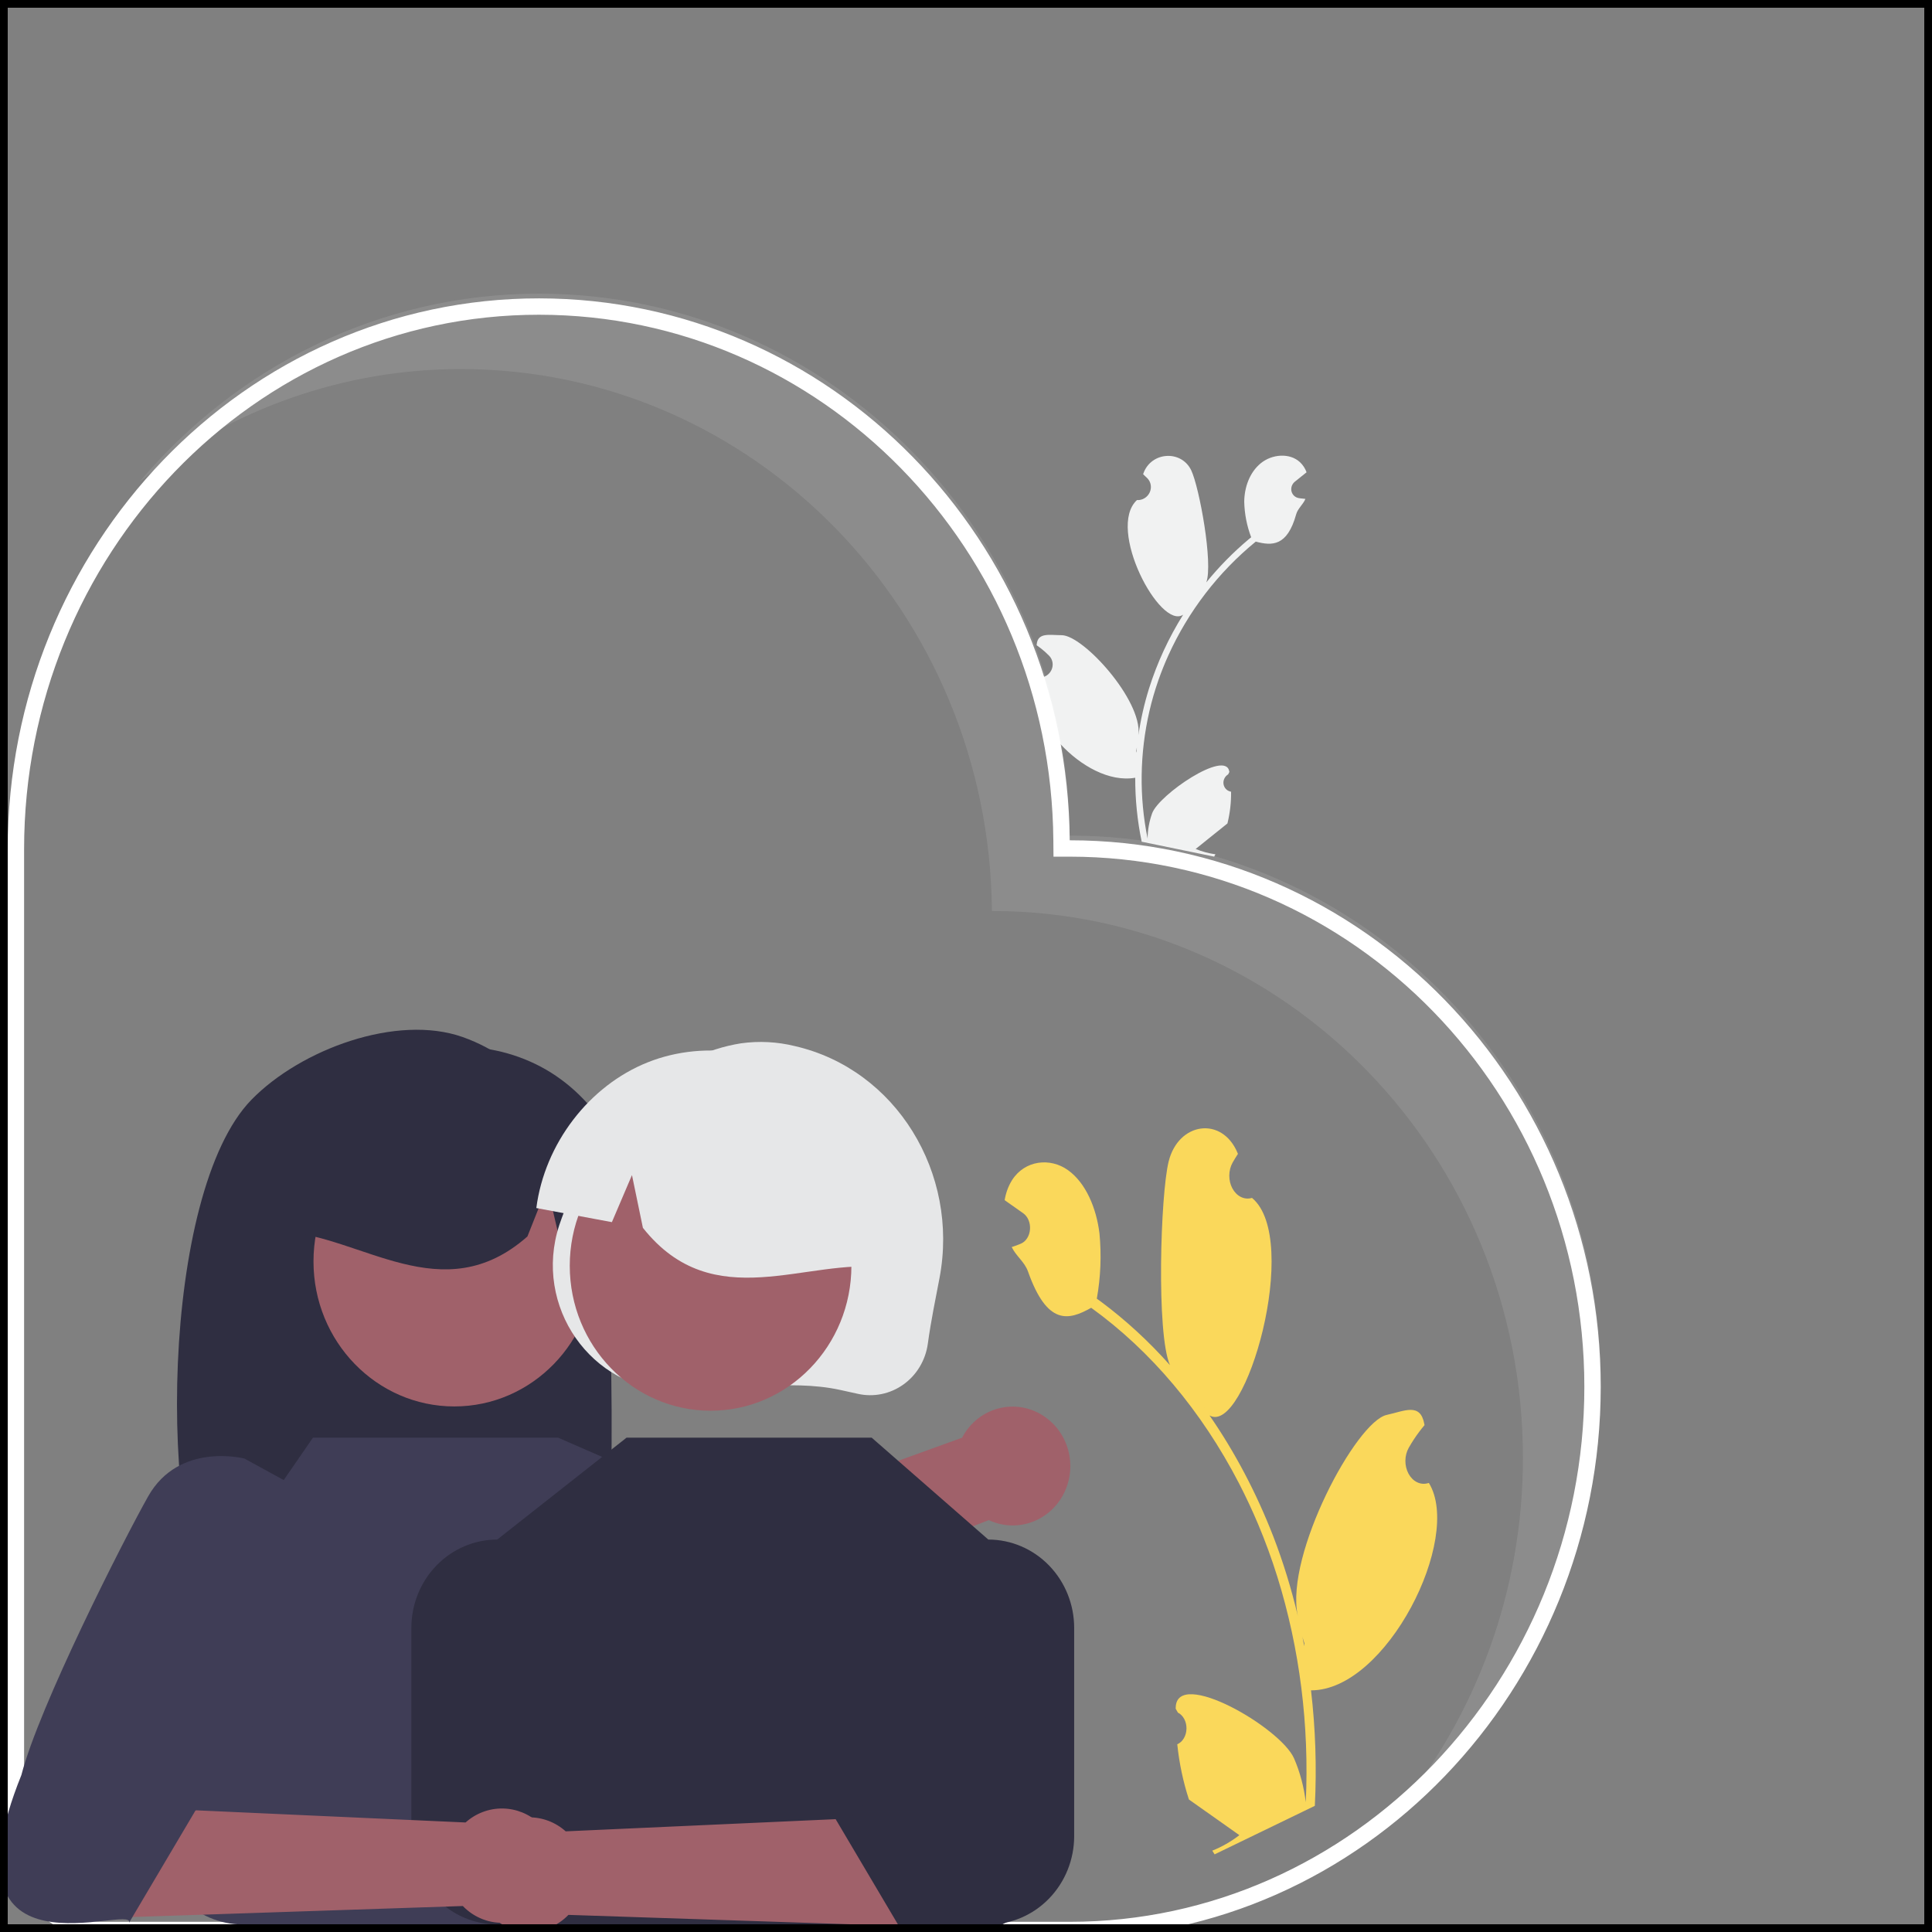 <svg width="250" height="250" viewBox="0 0 250 250" fill="none" xmlns="http://www.w3.org/2000/svg">
<rect x="0" y="0" width="250" height="250" fill="#808080" stroke="none"/>
<g clip-path="url(#clip0_816_363)">
<path d="M159.301 102.446C159.057 102.407 158.832 102.294 158.658 102.121C158.483 101.948 158.368 101.724 158.326 101.479C158.285 101.235 158.32 100.981 158.427 100.753C158.534 100.525 158.707 100.333 158.923 100.204L159.079 99.896C159.075 99.868 159.07 99.839 159.065 99.811C158.583 96.971 149.958 102.836 149.089 105.233C148.706 106.292 148.507 107.406 148.501 108.523C147.398 103.113 147.476 97.496 148.727 92.053C149.043 90.687 149.434 89.338 149.898 88.012C150.28 86.925 150.708 85.856 151.183 84.805C153.764 79.102 157.641 74.057 162.494 70.084C164.613 70.648 166.572 70.705 167.726 66.542C167.931 65.802 168.63 65.268 168.921 64.557C168.71 64.542 168.497 64.516 168.289 64.487C168.225 64.477 168.157 64.467 168.092 64.457L168.068 64.453C167.84 64.417 167.629 64.315 167.461 64.16C167.293 64.005 167.175 63.803 167.12 63.579C167.066 63.355 167.078 63.118 167.154 62.897C167.231 62.675 167.369 62.479 167.552 62.332C167.666 62.24 167.78 62.148 167.894 62.057C168.068 61.915 168.244 61.777 168.417 61.635C168.437 61.622 168.455 61.608 168.473 61.593C168.672 61.432 168.871 61.274 169.07 61.112C168.89 60.612 168.596 60.163 168.211 59.802C166.874 58.567 164.59 58.761 163.143 59.945C161.693 61.128 161.022 63.069 161.003 64.916C161.039 66.499 161.343 68.056 161.902 69.522C161.793 69.613 161.681 69.7 161.572 69.791C159.575 71.469 157.741 73.333 156.097 75.359C156.993 72.921 155.202 63.083 154.144 60.859C152.872 58.188 148.941 58.43 147.949 61.279C147.939 61.307 147.93 61.335 147.92 61.362C148.114 61.535 148.301 61.715 148.482 61.901C148.708 62.138 148.856 62.439 148.907 62.766C148.957 63.093 148.907 63.431 148.764 63.734C148.621 64.038 148.39 64.293 148.103 64.468C147.816 64.642 147.486 64.726 147.155 64.71L147.121 64.709C143.141 68.396 150.12 81.563 153.098 79.542C151.224 82.534 149.739 85.748 148.681 89.101C148.064 91.081 147.605 93.103 147.31 95.147L147.317 95.074C147.797 90.588 140.172 82.2 137.38 82.193C135.772 82.189 134.275 81.806 134.146 83.418C134.144 83.444 134.142 83.469 134.14 83.495C134.515 83.75 134.873 84.029 135.211 84.33C135.405 84.503 135.592 84.683 135.773 84.869C135.999 85.106 136.147 85.407 136.198 85.734C136.248 86.061 136.198 86.398 136.055 86.702C135.911 87.006 135.681 87.261 135.394 87.436C135.107 87.61 134.777 87.694 134.446 87.678L134.412 87.677C134.388 87.675 134.367 87.674 134.343 87.673C131.892 92.112 140.207 101.802 146.895 100.641L146.898 100.642C146.889 103.429 147.169 106.202 147.734 108.916L157.111 110.846C157.169 110.748 157.224 110.646 157.279 110.547C156.398 110.423 155.539 110.192 154.72 109.857C155.615 109.138 156.512 108.413 157.407 107.695C157.426 107.682 157.445 107.668 157.463 107.653C157.918 107.285 158.375 106.921 158.83 106.553L158.83 106.552C159.162 105.204 159.32 103.824 159.301 102.446L159.301 102.446ZM153.496 78.917L153.502 78.911L153.494 78.924L153.496 78.917ZM147.046 97.385L147.008 97.185C147.042 97.054 147.072 96.921 147.101 96.785C147.109 96.748 147.111 96.709 147.12 96.672C147.096 96.912 147.069 97.152 147.048 97.393L147.046 97.385Z" fill="#F1F2F2"/>
<path d="M137.362 108.743L137.371 109.793H138.421C175.755 109.793 206.073 140.946 206.073 179.456C206.073 217.978 175.743 249.741 138.421 249.741H13.143C10.213 249.741 7.397 248.544 5.316 246.401C3.234 244.258 2.059 241.344 2.059 238.3V109.886C2.059 71.272 32.324 39.647 69.757 39.668C106.879 39.689 137.05 70.525 137.362 108.743Z" stroke="white" stroke-width="2.118"/>
<path d="M77.202 154.179C74.5 145.315 68.356 137.186 59.86 134.19C51.362 131.193 38.921 135.758 32.533 142.311C20.848 154.3 20.253 198.234 28.281 211.248C29.878 211.161 35.388 211.097 37.004 211.035L39.29 203.19V210.957C51.904 210.556 65.945 221.237 78.177 211.067C79.354 201.853 79.903 163.043 77.202 154.179Z" fill="#2F2E41"/>
<path d="M58.789 181.992C68.853 181.992 77.012 173.593 77.012 163.232C77.012 152.872 68.853 144.473 58.789 144.473C48.725 144.473 40.566 152.872 40.566 163.232C40.566 173.593 48.725 181.992 58.789 181.992Z" fill="#A0616A"/>
<path d="M71.31 138.805C64.349 134.436 55.072 134.31 48.001 138.489C40.931 142.667 36.358 150.977 36.512 159.369C46.698 159.851 57.263 169.699 68.248 159.998L70.812 153.538L72.324 160.003C75.63 160.003 78.942 159.998 82.261 159.99C82.63 151.605 78.272 143.174 71.31 138.805Z" fill="#2F2E41"/>
<path d="M75.379 151.524C79.56 143.291 87.004 136.409 95.881 135.006C98.218 134.679 100.593 134.803 102.885 135.371C115.957 138.391 124.134 151.805 121.579 165.343C121.073 168.028 120.481 170.806 120.058 173.891C119.911 174.945 119.554 175.957 119.011 176.863C118.467 177.769 117.747 178.55 116.897 179.157C116.047 179.764 115.084 180.184 114.069 180.391C113.054 180.598 112.009 180.587 110.998 180.359L110.95 180.348L108.713 179.856C102.065 178.407 94.459 180.045 87.246 179.955C76.497 179.822 68.942 169.02 72.37 158.531C73.192 156.117 74.198 153.774 75.379 151.524Z" fill="#E6E7E8"/>
<path d="M91.949 182.547C102.014 182.547 110.172 174.148 110.172 163.787C110.172 153.426 102.014 145.027 91.949 145.027C81.885 145.027 73.727 153.426 73.727 163.787C73.727 174.148 81.885 182.547 91.949 182.547Z" fill="#A0616A"/>
<path d="M83.818 137.464C91.42 134.432 100.572 135.997 106.814 141.397C113.055 146.796 116.128 155.809 114.535 164.04C104.427 162.66 92.336 170.429 83.191 158.881L81.777 152.056L79.178 158.144C75.925 157.541 72.665 156.934 69.4 156.321C70.477 148.002 76.216 140.497 83.818 137.464Z" fill="#E6E7E8"/>
<path d="M135.632 183.661C134.782 182.968 133.794 182.476 132.739 182.219C131.683 181.962 130.586 181.946 129.524 182.173C128.462 182.399 127.461 182.863 126.592 183.531C125.723 184.199 125.007 185.055 124.494 186.038L73.057 204.642L78.161 215.809L127.957 196.704C129.619 197.482 131.501 197.605 133.246 197.05C134.99 196.494 136.476 195.3 137.422 193.692C138.368 192.084 138.709 190.175 138.379 188.326C138.049 186.478 137.072 184.818 135.632 183.661Z" fill="#A0616A"/>
<path d="M102.452 249.026H31.407C28.459 249.026 25.632 247.82 23.548 245.675C21.464 243.529 20.293 240.619 20.293 237.585V210.659C20.293 207.624 21.464 204.714 23.548 202.569C25.632 200.423 28.459 199.218 31.407 199.218L40.495 186.035H72.219L102.452 199.218C103.911 199.218 105.356 199.514 106.705 200.089C108.053 200.664 109.278 201.506 110.31 202.569C111.342 203.631 112.161 204.892 112.719 206.28C113.278 207.669 113.565 209.156 113.565 210.659V237.585C113.565 239.087 113.278 240.575 112.719 241.963C112.161 243.351 111.342 244.612 110.31 245.675C109.278 246.737 108.053 247.58 106.705 248.155C105.356 248.73 103.911 249.026 102.452 249.026Z" fill="#3F3D56"/>
<path d="M127.885 249.026H64.342C62.883 249.026 61.437 248.73 60.089 248.155C58.741 247.58 57.516 246.737 56.484 245.675C55.452 244.612 54.633 243.351 54.075 241.963C53.516 240.575 53.228 239.087 53.228 237.585V210.659C53.228 207.624 54.399 204.714 56.484 202.569C58.568 200.423 61.395 199.218 64.342 199.218L81.074 186.035H112.798L127.885 199.218C130.832 199.218 133.659 200.423 135.743 202.569C137.828 204.714 138.998 207.624 138.998 210.659V237.585C138.998 240.619 137.828 243.529 135.743 245.675C133.659 247.82 130.832 249.026 127.885 249.026Z" fill="#2F2E41"/>
<path d="M70.792 245.687C70.192 246.566 69.413 247.298 68.508 247.833C67.604 248.368 66.597 248.692 65.557 248.783C64.518 248.874 63.472 248.729 62.493 248.358C61.514 247.988 60.626 247.401 59.891 246.638L15.505 248.116L9.83 248.305C3.992 248.499 0.63 241.546 4.299 236.868L8.241 231.842L22.341 234.118L27.439 234.348L60.244 235.828C61.569 234.642 63.272 233.998 65.028 234.018C66.784 234.037 68.472 234.719 69.772 235.935C71.072 237.15 71.894 238.814 72.082 240.611C72.27 242.409 71.811 244.215 70.792 245.687Z" fill="#A0616A"/>
<path d="M31.637 188.739C31.637 188.739 23.177 186.529 19.166 193.638C15.956 199.33 5.035 220.855 2.767 229.69C-8.294 257.133 17.425 246.205 16.705 248.793L25.309 234.254C29.048 232.329 21.852 234.813 20.904 233.433L27.499 226.053L34.977 222.205L37.72 192.072L31.637 188.739Z" fill="#3F3D56"/>
<path d="M62.654 246.834C63.253 247.712 64.033 248.445 64.937 248.98C65.842 249.514 66.849 249.839 67.888 249.929C68.928 250.02 69.974 249.875 70.953 249.504C71.932 249.134 72.82 248.547 73.555 247.785L117.941 249.262L123.616 249.451C129.453 249.646 132.816 242.693 129.147 238.015L125.205 232.988L111.105 235.265L106.006 235.495L73.202 236.975C71.876 235.789 70.174 235.145 68.418 235.164C66.662 235.184 64.974 235.866 63.674 237.081C62.374 238.296 61.552 239.96 61.364 241.758C61.175 243.555 61.634 245.361 62.654 246.834Z" fill="#A0616A"/>
<path d="M101.806 189.885C101.806 189.885 110.266 187.675 114.277 194.785C117.487 200.476 128.408 222.002 130.675 230.836C141.737 258.28 116.018 247.351 116.738 249.94L108.133 235.4C104.395 233.476 111.591 235.959 112.539 234.58L105.944 227.2L98.466 223.351L95.723 193.219L101.806 189.885Z" fill="#2F2E41"/>
<path opacity="0.1" d="M138.424 108.125C138.107 69.355 107.493 38.021 69.761 38C49.13 38 30.667 47.433 18.074 62.321C29.997 52.855 44.635 47.733 59.691 47.756C97.423 47.778 128.038 79.111 128.354 117.881C166.302 117.881 197.065 149.55 197.065 188.615C197.088 205.655 191.112 222.126 180.246 234.98C188.615 228.381 195.395 219.886 200.058 210.153C204.722 200.42 207.143 189.711 207.135 178.859C207.135 139.793 176.372 108.125 138.424 108.125Z" fill="#FBFBFB"/>
<path d="M152.338 225.706C152.679 225.564 152.976 225.294 153.189 224.934C153.402 224.574 153.522 224.142 153.53 223.695C153.539 223.248 153.438 222.808 153.239 222.436C153.041 222.063 152.755 221.775 152.42 221.612L152.135 221.112C152.136 221.061 152.137 221.009 152.138 220.958C152.246 215.77 165.731 223.558 167.457 227.549C168.22 229.314 168.73 231.229 168.966 233.211C169.436 223.272 168.182 213.324 165.29 204.041C164.562 201.713 163.73 199.437 162.798 197.224C162.033 195.41 161.205 193.642 160.315 191.92C155.475 182.582 148.924 174.804 141.199 169.227C138.293 170.871 135.514 171.569 133.022 164.529C132.579 163.277 131.475 162.542 130.915 161.368C131.213 161.277 131.51 161.166 131.801 161.052C131.891 161.015 131.986 160.976 132.076 160.939L132.11 160.925C132.427 160.791 132.706 160.547 132.914 160.22C133.122 159.894 133.249 159.5 133.281 159.085C133.313 158.671 133.248 158.253 133.094 157.884C132.94 157.514 132.703 157.208 132.413 157.002C132.232 156.874 132.05 156.746 131.869 156.618C131.593 156.418 131.314 156.227 131.037 156.028C131.007 156.011 130.978 155.992 130.95 155.971C130.633 155.745 130.318 155.524 130.001 155.298C130.155 154.356 130.483 153.47 130.957 152.711C132.612 150.112 135.907 149.762 138.209 151.424C140.516 153.084 141.867 156.325 142.271 159.599C142.542 162.419 142.426 165.277 141.927 168.048C142.101 168.177 142.278 168.298 142.452 168.427C145.64 170.797 148.633 173.549 151.389 176.645C149.615 172.591 150.163 154.58 151.219 150.31C152.487 145.181 158.137 144.416 160.132 149.173C160.151 149.219 160.17 149.265 160.189 149.311C159.949 149.677 159.719 150.053 159.499 150.439C159.225 150.928 159.075 151.508 159.07 152.103C159.065 152.699 159.204 153.283 159.47 153.778C159.737 154.274 160.117 154.658 160.561 154.88C161.006 155.102 161.494 155.151 161.961 155.022L162.009 155.009C168.433 160.344 161.168 185.841 156.514 183.16C159.794 187.902 162.563 193.156 164.754 198.787C166.037 202.114 167.102 205.564 167.939 209.104L167.915 208.976C166.316 201.157 175.474 183.948 179.451 183.086C181.742 182.59 183.797 181.456 184.308 184.278C184.317 184.323 184.325 184.368 184.333 184.413C183.851 184.98 183.398 185.584 182.977 186.222C182.736 186.587 182.506 186.963 182.287 187.349C182.012 187.838 181.862 188.418 181.857 189.013C181.852 189.609 181.992 190.193 182.258 190.688C182.524 191.184 182.904 191.568 183.349 191.79C183.793 192.012 184.281 192.061 184.749 191.932L184.797 191.919C184.831 191.909 184.861 191.901 184.895 191.892C189.292 199.027 179.415 218.759 169.649 218.73L169.645 218.732C170.225 223.678 170.391 228.686 170.139 233.675L157.17 239.954C157.067 239.797 156.968 239.633 156.87 239.474C158.1 238.986 159.277 238.314 160.375 237.47C158.953 236.467 157.528 235.453 156.106 234.45C156.076 234.433 156.047 234.413 156.019 234.392C155.296 233.877 154.569 233.369 153.846 232.854L153.846 232.853C153.099 230.561 152.592 228.16 152.338 225.707L152.338 225.706ZM155.819 182.171L155.809 182.163L155.823 182.182L155.819 182.171ZM168.771 212.996L168.785 212.63C168.71 212.407 168.639 212.181 168.571 211.948C168.551 211.884 168.541 211.816 168.521 211.752C168.604 212.172 168.692 212.589 168.77 213.01L168.771 212.996Z" fill="#FAD85B"/>
</g>
<rect x="0.5" y="0.5" width="249" height="249" stroke="black"/>
<defs>
<clipPath id="clip0_816_363">
<rect width="250" height="250" fill="white"/>
</clipPath>
</defs>
</svg>
